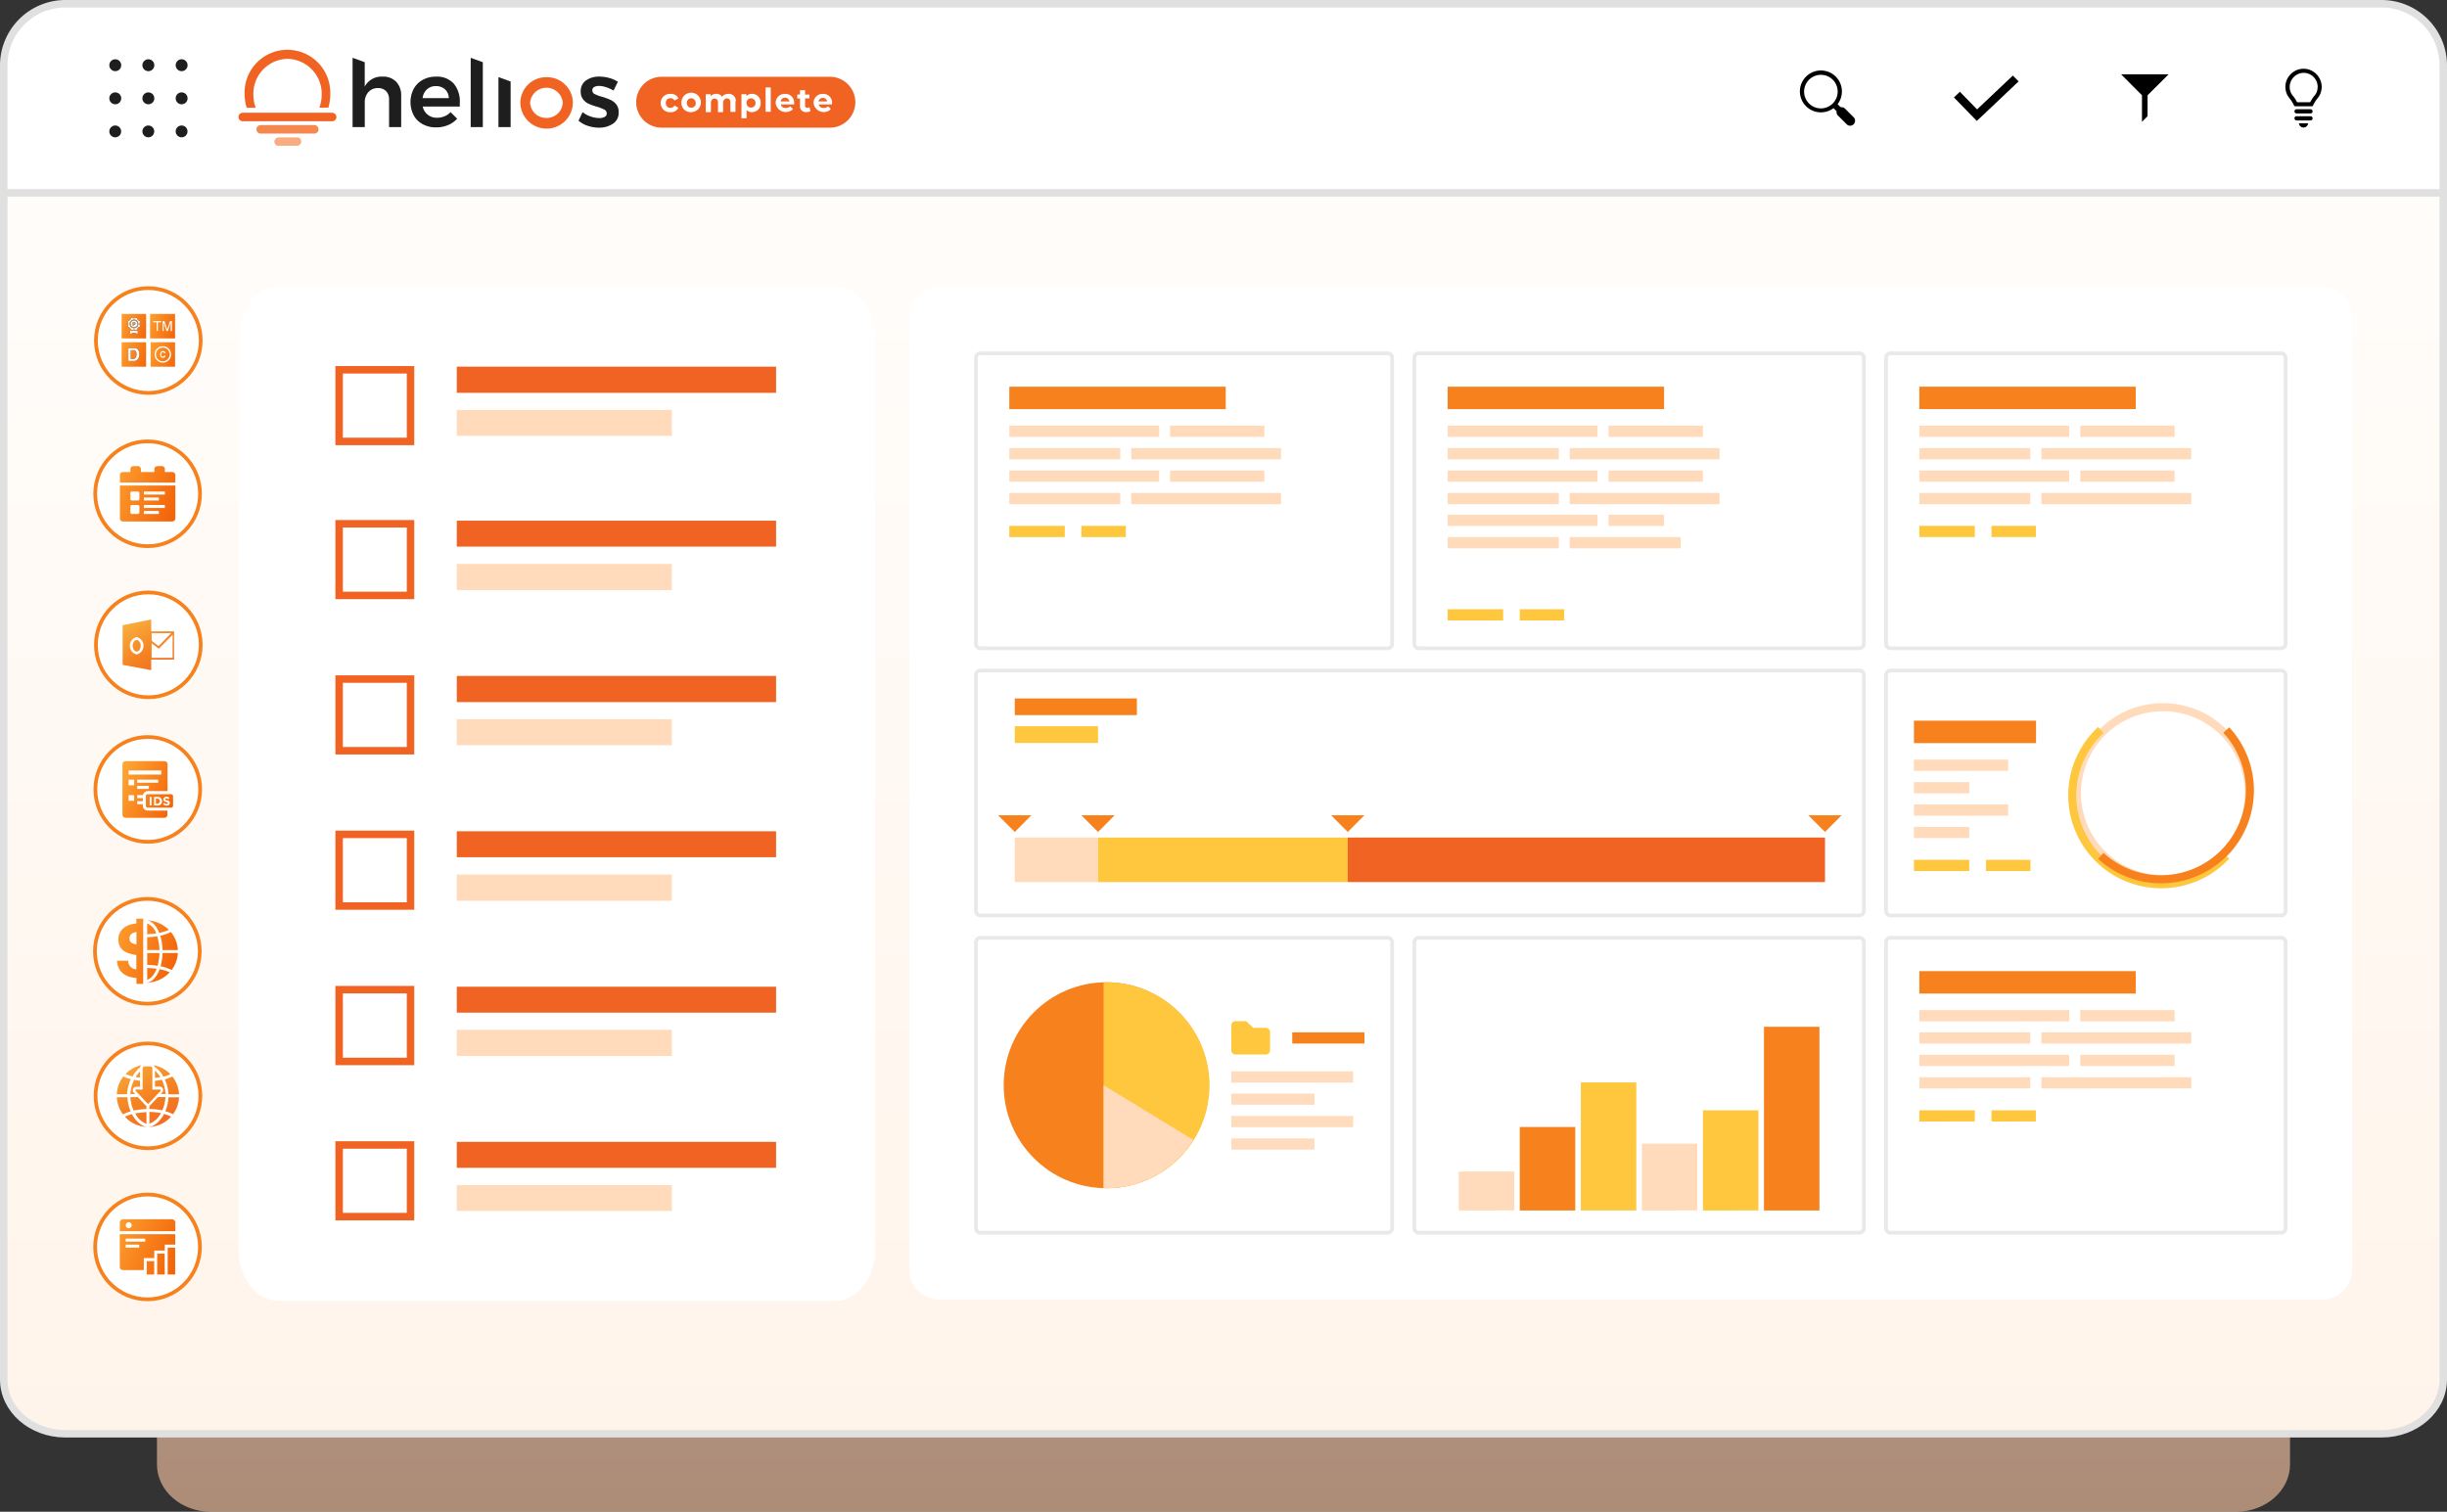 <svg xmlns="http://www.w3.org/2000/svg" xmlns:xlink="http://www.w3.org/1999/xlink" width="654.6" height="404.48" viewBox="0 0 654.6 404.48"><rect x="0" y="0" width="654.6" height="404.48" fill="#333333" stroke="none"/><defs><linearGradient id="a" x1="-31.26" y1="458.99" x2="-31.26" y2="456.6" gradientTransform="matrix(570.62, 0, 0, -290.58, 18165.91, 133513.49)" gradientUnits="userSpaceOnUse"><stop offset="0" stop-color="#fff" stop-opacity="0.62"/><stop offset="1" stop-color="#f26409" stop-opacity="0.62"/></linearGradient><linearGradient id="b" x1="-31.28" y1="459.45" x2="-31.28" y2="458.02" gradientTransform="matrix(652.6, 0, 0, -332.33, 20740.67, 152644.16)" gradientUnits="userSpaceOnUse"><stop offset="0" stop-color="#fff"/><stop offset="1" stop-color="#fff3e8"/></linearGradient><linearGradient id="c" x1="-26.91" y1="448.35" x2="-26.14" y2="446.99" gradientTransform="matrix(16.63, 0, 0, -16.5, 480.01, 7678.9)" gradientUnits="userSpaceOnUse"><stop offset="0" stop-color="#fab643"/><stop offset="0.56" stop-color="#f48222"/><stop offset="1" stop-color="#f16322"/></linearGradient><linearGradient id="d" x1="-26.82" y1="446.68" x2="-25.33" y2="446.09" gradientTransform="matrix(14.83, 0, 0, -14.82, 423.3, 6948.25)" gradientUnits="userSpaceOnUse"><stop offset="0" stop-color="#ffad38"/><stop offset="1" stop-color="#f36309"/></linearGradient><linearGradient id="e" x1="-25.92" y1="445.73" x2="-25.11" y2="444.47" gradientTransform="matrix(13.76, 0, 0, -13.56, 389.79, 6209.43)" xlink:href="#c"/><linearGradient id="f" x1="-26.09" y1="446.86" x2="-24.9" y2="446.27" gradientTransform="matrix(13.54, 0, 0, -15.11, 382.86, 6960.4)" xlink:href="#d"/><linearGradient id="g" x1="-26.84" y1="446.61" x2="-25.36" y2="446.02" gradientTransform="matrix(14.83, 0, 0, -14.82, 423.33, 6745.82)" xlink:href="#d"/><linearGradient id="h" x1="-27.19" y1="448.56" x2="-25.9" y2="447.97" gradientTransform="matrix(16.29, 0, 0, -17.44, 469.12, 8070.52)" xlink:href="#d"/><linearGradient id="i" x1="-19.82" y1="430.19" x2="-18.33" y2="429.6" gradientTransform="matrix(6.53, 0, 0, -6.53, 159.11, 2895.67)" xlink:href="#d"/><linearGradient id="j" x1="-20.11" y1="430.18" x2="-18.62" y2="429.62" gradientTransform="matrix(6.69, 0, 0, -6.53, 171.56, 2895.67)" xlink:href="#d"/><linearGradient id="k" x1="-19.82" y1="430.19" x2="-18.33" y2="429.6" gradientTransform="matrix(6.53, 0, 0, -6.53, 159.11, 2903.27)" xlink:href="#d"/><linearGradient id="l" x1="-19.82" y1="430.19" x2="-18.33" y2="429.6" gradientTransform="matrix(6.53, 0, 0, -6.53, 166.86, 2903.27)" xlink:href="#d"/></defs><path d="M42,113.9H612.61V391.79c0,7-6.46,12.69-14.42,12.69H56.41c-8,0-14.42-5.68-14.42-12.69Z" fill-rule="evenodd" fill="url(#a)"/><path d="M1,51.28H653.6V369.09c0,8-7.39,14.52-16.49,14.52H17.49C8.38,383.61,1,377.11,1,369.09Z" stroke="#e0e0e0" stroke-width="2" fill-rule="evenodd" fill="url(#b)"/><circle cx="39.58" cy="293.2" r="14.02" fill="#fff" stroke="#f7811c" stroke-width="1"/><path d="M36.88,293.53l2,2.14a.86.86,0,0,0,.29.21v.84a19.73,19.73,0,0,0-3.42.42,9.8,9.8,0,0,1-.87-3.6Zm5.37,0h2a9.66,9.66,0,0,1-.84,3.55,17.43,17.43,0,0,0-3.45-.37v-.84a.9.9,0,0,0,.27-.2Zm-4.8-4.35v1.58h-1a.93.93,0,0,0-.68,1.56l.4.42H34.89a9.56,9.56,0,0,1,1-3.82C36.38,289,36.91,289.11,37.45,289.18Zm4,0c.61-.07,1.23-.16,1.83-.29a9.71,9.71,0,0,1,1,3.81H43l.39-.41a.93.93,0,0,0,0-1.31,1,1,0,0,0-.64-.25H41.46Zm-4-2.53v1.69c-.4-.05-.8-.11-1.18-.19A7.43,7.43,0,0,1,37.45,286.69Zm4-.22a7.55,7.55,0,0,1,1.44,1.74q-.7.14-1.44.21ZM37.75,285a1.23,1.23,0,0,0-.28.6,7.72,7.72,0,0,0-2,2.4,9.55,9.55,0,0,1-1.86-.65A8.4,8.4,0,0,1,37.75,285ZM41.1,285a8.43,8.43,0,0,1,4.47,2.4,9.4,9.4,0,0,1-1.84.66,7.49,7.49,0,0,0-2.34-2.6A1.24,1.24,0,0,0,41.1,285Zm-1.92,16.5a8.28,8.28,0,0,1-5.77-2.72,8.62,8.62,0,0,1,1.9-.68c1,1.88,2.49,3.17,3.87,3.38Zm.79,0v0c1.4-.21,2.89-1.52,3.9-3.44a9.6,9.6,0,0,1,1.9.7,8.27,8.27,0,0,1-5.8,2.76Zm-.79-.83a5.44,5.44,0,0,1-3-2.75,19.4,19.4,0,0,1,3-.36Zm.79,0V297.5a16.76,16.76,0,0,1,3.08.31A5.52,5.52,0,0,1,40,300.62Zm-8.71-7.09H34.1a10.52,10.52,0,0,0,.86,3.79,8.86,8.86,0,0,0-2.06.79A8.33,8.33,0,0,1,31.26,293.53Zm0-.79A8.27,8.27,0,0,1,33,288a9.61,9.61,0,0,0,2,.75,10.49,10.49,0,0,0-1,4Zm16.63.79a8.2,8.2,0,0,1-1.61,4.54,9.56,9.56,0,0,0-2.06-.8,10.65,10.65,0,0,0,.83-3.73Zm0-.79H45.05a10.47,10.47,0,0,0-.95-4,9.51,9.51,0,0,0,2-.77A8.22,8.22,0,0,1,47.89,292.74Zm-11.47-1.28h1.73v-5.63h0a.58.58,0,0,1,.57-.57H40.2a.57.57,0,0,1,.56.57v5.64h2a.22.22,0,0,1,.23.22.2.2,0,0,1-.06.15l-3.15,3.35a.23.23,0,0,1-.32,0h0l-3.15-3.35a.23.23,0,0,1,0-.32A.25.25,0,0,1,36.42,291.46Z" fill="url(#c)"/><circle cx="39.47" cy="333.62" r="14.02" fill="#fff" stroke="#f7811c" stroke-width="1"/><path d="M32.05,329.42V327.1a.9.9,0,0,1,.9-.89H46a.91.91,0,0,1,.9.89v2.32Zm10,6h2V341h-2Zm-2.81,2h2V341h-2Zm5.62-3.6h2V341h-2Zm-10.43-5.21a.8.8,0,1,0-.8-.8h0A.8.8,0,0,0,34.45,328.61Zm-2.4,1.6H46.88V333h-2.8v1.6H41.27v2h-2.8v3.21H32.86a.81.81,0,0,1-.81-.81h0Zm1.6,1.2v.8h5.21v-.8Zm0,1.6v.8h3.61V333Z" fill="url(#d)"/><circle cx="39.68" cy="172.53" r="14.02" fill="#fff" stroke="#f7811c" stroke-width="1"/><path d="M40.45,168.93h6.11v7.55H40.45v2.83l-7.64-1.42V167.28l7.64-1.53Zm.11.5v2l1.85,1.46,3.38-3.49Zm0,2.67V176h5.62v-6.2l-3.7,3.76Zm-4,3a2.39,2.39,0,0,0,0-4.65,2.39,2.39,0,0,0,0,4.65Zm0-.78c-.56,0-1.06-.67-1.06-1.55s.5-1.55,1.06-1.55,1.07.68,1.07,1.55-.51,1.55-1.07,1.55Z" fill="url(#e)"/><circle cx="39.53" cy="211.21" r="14.02" fill="#fff" stroke="#f7811c" stroke-width="1"/><path d="M44.78,211.66H39.53a1.33,1.33,0,0,0-1.3,1.06H36.71v.82h1.5v.82h-1.5v.82h1.5v.37a1.32,1.32,0,0,0,1.33,1.33h5.24V218a.81.81,0,0,1-.81.81H33.58a.82.82,0,0,1-.82-.81V204.47a.82.82,0,0,1,.82-.82H44a.82.82,0,0,1,.82.82v7.19ZM34.4,206.13v1.1h8.74v-1.1Zm2.31,2.47v.82h5.61v-.82Zm-2.31,0v1.5h1.49v-1.5Zm0,4.15v1.5h1.49v-1.5Zm2.31-2.5v.82h3.12v-.82Zm2.82,2.25h6.26a.51.51,0,0,1,.51.51h0v2.57a.51.51,0,0,1-.51.51H39.53a.51.51,0,0,1-.51-.51h0V213a.51.51,0,0,1,.51-.51Zm.52,3h.5v-2.28h-.5Zm1.15,0h.88a1.14,1.14,0,1,0,.12-2.27h-1Zm.5-.45v-1.37h.38a.64.64,0,0,1,.68.62v.06h0a.64.64,0,0,1-.61.68H41.7Zm2.89.49c.49,0,.83-.26.83-.72s-.26-.56-.72-.68-.49-.15-.49-.31.1-.2.29-.2a1.13,1.13,0,0,1,.59.23l.26-.38a1.36,1.36,0,0,0-.84-.29.72.72,0,0,0-.79.63v.07c0,.45.29.57.75.7s.45.16.45.3-.12.21-.32.21a1,1,0,0,1-.68-.28l-.29.36a1.39,1.39,0,0,0,1,.35Z" fill="url(#f)"/><circle cx="39.49" cy="132.11" r="14.02" fill="#fff" stroke="#f7811c" stroke-width="1"/><path d="M32.08,129.91H46.91v8.8a.82.82,0,0,1-.82.81H32.89a.81.81,0,0,1-.81-.81h0Zm3.21,1.6a.4.4,0,0,0-.41.4h0v1.59a.41.41,0,0,0,.41.41h1.59a.41.41,0,0,0,.41-.41v-1.58a.41.41,0,0,0-.41-.41H35.29Zm0,3.6a.4.4,0,0,0-.41.4v1.59a.41.41,0,0,0,.41.41h1.59a.41.41,0,0,0,.41-.41v-1.58a.42.42,0,0,0-.41-.41Zm3.2-3.6v.8H44.1v-.8Zm0,3.6v.8H44.1v-.8Zm0-2v.8h4v-.8Zm0,3.6v.8h4v-.8ZM46.1,126.3a.8.8,0,0,1,.8.8h0v2H32.08v-2a.8.8,0,0,1,.8-.8h2v-.79a.81.81,0,0,1,.81-.81h1.18a.82.82,0,0,1,.82.81v.79H41.3v-.79a.81.81,0,0,1,.81-.81h1.18a.81.81,0,0,1,.81.81h0v.79Z" fill="url(#g)"/><circle cx="39.42" cy="254.52" r="14.02" fill="#fff" stroke="#f7811c" stroke-width="1"/><path d="M39.37,258.16V255h3.28a13.91,13.91,0,0,1-.51,3.4A18.36,18.36,0,0,0,39.37,258.16Zm0-7.42a17.11,17.11,0,0,0,2.68-.24,13.61,13.61,0,0,1,.6,3.68H39.37Zm0,12.17v0c1.41-.22,2.6-1.6,3.33-3.6a11,11,0,0,1,2.68.86,8.72,8.72,0,0,1-6,2.76Zm0-.83V259a19.16,19.16,0,0,1,2.51.2c-.61,1.6-1.51,2.69-2.51,2.93Zm0-15.83a8.71,8.71,0,0,1,5.79,2.53,11.07,11.07,0,0,1-2.56.82c-.74-1.85-1.88-3.12-3.23-3.33v0Zm0,.83a4.15,4.15,0,0,1,2.4,2.66,19.27,19.27,0,0,1-2.4.21v-2.87Zm8.2,7.9a8.09,8.09,0,0,1-1.67,4.55,11.29,11.29,0,0,0-2.95-1,14.17,14.17,0,0,0,.52-3.55Zm0-.79h-4.1a14.18,14.18,0,0,0-.6-3.83,11.46,11.46,0,0,0,2.84-1,8.14,8.14,0,0,1,1.86,4.78Zm-9.26-8.39v17.43H36.5v-1.57c-3.54-.24-5.06-2.12-5.22-4.62h3a2.3,2.3,0,0,0,2.19,2.32v-3.83c-3.25-.5-4.81-1.64-4.81-4.26,0-2.28,1.88-4,4.81-4.16V245.8ZM34.64,251c0,.92.34,1.41,1.86,1.7v-3.35c-1.21.17-1.86.82-1.86,1.65Z" fill="url(#h)"/><circle cx="39.68" cy="91.11" r="14.02" fill="#fff" stroke="#f7811c" stroke-width="1"/><path d="M32.54,84h6.54v6.54H32.54Z" fill="url(#i)"/><path d="M36.85,88.2v1a.11.11,0,0,1-.11.11h0l-.89-.3-.88.3a.12.12,0,0,1-.15-.08h0v-1a.59.59,0,0,0,.7.28l.34-.11.34.11a.58.58,0,0,0,.7-.29Zm-1-.06-.41.13A.35.35,0,0,1,35,88.1l-.2-.39-.38-.2a.36.36,0,0,1-.18-.43l.14-.42-.13-.41a.35.35,0,0,1,.17-.43l.39-.2.2-.39a.36.36,0,0,1,.42-.18l.41.14.41-.14a.35.35,0,0,1,.42.18l.2.39.39.2a.35.35,0,0,1,.17.43l-.13.41.13.42a.35.35,0,0,1-.17.43l-.39.2-.2.39a.34.34,0,0,1-.42.17Zm0-.34a1.15,1.15,0,0,0,0-2.3,1.15,1.15,0,1,0,0,2.3Zm0-.23a.92.92,0,1,1,.92-.92.92.92,0,0,1-.92.92Zm-.14-.42v-.3h.16a.34.34,0,0,0,.39-.3v0a.33.33,0,0,0-.33-.33h-.42v1Zm.17-.49h-.17v-.28h.17c.11,0,.17.05.17.14h0c0,.09-.06.15-.17.15Z"/><path d="M36.85,88.2v1a.11.11,0,0,1-.11.11h0l-.89-.3-.88.3a.12.12,0,0,1-.15-.08h0v-1a.59.59,0,0,0,.7.28l.34-.11.34.11a.58.58,0,0,0,.7-.29Zm-1-.06-.41.13A.35.35,0,0,1,35,88.1l-.2-.39-.38-.2a.36.36,0,0,1-.18-.43l.14-.42-.13-.41a.35.35,0,0,1,.17-.43l.39-.2.2-.39a.36.36,0,0,1,.42-.18l.41.14.41-.14a.35.35,0,0,1,.42.18l.2.39.39.2a.35.35,0,0,1,.17.43l-.13.41.13.42a.35.35,0,0,1-.17.43l-.39.2-.2.39a.34.34,0,0,1-.42.17Zm0-.34a1.15,1.15,0,0,0,0-2.3,1.15,1.15,0,1,0,0,2.3Zm0-.23a.92.92,0,1,1,.92-.92.92.92,0,0,1-.92.92Zm-.14-.42v-.3h.16a.34.34,0,0,0,.39-.3v0a.33.33,0,0,0-.33-.33h-.42v1Zm.17-.49h-.17v-.28h.17c.11,0,.17.05.17.14h0c0,.09-.06.15-.17.15Z" fill="#f9f9f9"/><path d="M40.14,84h6.69v6.54H40.14Z" fill="url(#j)"/><path d="M42.23,88.57V86.23h.9v-.32H41v.32h.9v2.34Zm1.56,0V86.33l.76,2.24h.35l.76-2.24v2.24H46V85.91h-.52l-.76,2.25L44,85.91h-.51v2.66Z" fill="#fff" fill-rule="evenodd"/><path d="M32.54,91.57h6.54v6.54H32.54Z" fill="url(#k)"/><path d="M40.29,91.57h6.54v6.54H40.29Z" fill="url(#l)"/><path d="M35.84,96.59A1.26,1.26,0,0,0,37,95.93a2.56,2.56,0,0,0,.21-1.76,1.64,1.64,0,0,0-.24-.56,1.22,1.22,0,0,0-.6-.45,2,2,0,0,0-.55-.07h-1.5v3.5ZM35.71,96H35V93.7h.67a.69.69,0,0,1,.67.28,1.8,1.8,0,0,1,.17.82,1.89,1.89,0,0,1-.12.67.72.72,0,0,1-.72.51Z"/><path d="M35.84,96.59A1.26,1.26,0,0,0,37,95.93a2.56,2.56,0,0,0,.21-1.76,1.64,1.64,0,0,0-.24-.56,1.22,1.22,0,0,0-.6-.45,2,2,0,0,0-.55-.07h-1.5v3.5ZM35.71,96H35V93.7h.67a.69.69,0,0,1,.67.28,1.8,1.8,0,0,1,.17.82,1.89,1.89,0,0,1-.12.67.72.72,0,0,1-.72.51Z" fill="#f9f9f9"/><path d="M43.56,92.63a2.2,2.2,0,1,1-2.2,2.2h0A2.2,2.2,0,0,1,43.56,92.63Zm0,.38a1.83,1.83,0,1,0,1.82,1.83A1.82,1.82,0,0,0,43.56,93Zm.06.93a.69.69,0,0,1,.51.19.54.54,0,0,1,.15.22l0,.1-.35.08,0-.06a.4.4,0,0,0-.1-.15.42.42,0,0,0-.56.06.71.71,0,0,0-.12.45.77.77,0,0,0,.12.47.41.41,0,0,0,.31.14.34.34,0,0,0,.24-.09.39.39,0,0,0,.12-.19l0-.09.34.11,0,.11a.68.68,0,0,1-.22.31.8.8,0,0,1-1-.1.91.91,0,0,1-.23-.65,1,1,0,0,1,.23-.67.75.75,0,0,1,.58-.24Z" fill="#fff" fill-rule="evenodd"/><path d="M74.47,76.68h149c5.9,0,10.68,6.2,10.68,13.84V334.21c0,7.64-4.78,13.84-10.68,13.84h-149c-5.9,0-10.68-6.2-10.68-13.84V90.52C63.79,82.88,68.57,76.68,74.47,76.68Z" fill="#fff" fill-rule="evenodd"/><path d="M122.2,98.1h85.41v7H122.2Z" fill="#f16322" fill-rule="evenodd"/><path d="M122.2,139.31h85.41v6.94H122.2Z" fill="#f16322" fill-rule="evenodd"/><path d="M122.2,109.68h57.52v6.95H122.2Z" fill="#ffdbbb" fill-rule="evenodd"/><path d="M122.2,150.88h57.52v7H122.2Z" fill="#ffdbbb" fill-rule="evenodd"/><path d="M109.82,98.94H90.72v19.17h19.1Z" fill="none" stroke="#f16322" stroke-width="2"/><path d="M109.82,140.14H90.72v19.17h19.1Z" fill="none" stroke="#f16322" stroke-width="2"/><path d="M122.2,180.85h85.41v7H122.2Z" fill="#f16322" fill-rule="evenodd"/><path d="M122.2,192.43h57.52v6.95H122.2Z" fill="#ffdbbb" fill-rule="evenodd"/><path d="M109.82,181.69H90.72v19.17h19.1Z" fill="none" stroke="#f16322" stroke-width="2"/><path d="M122.2,222.41h85.41v6.94H122.2Z" fill="#f16322" fill-rule="evenodd"/><path d="M122.2,234h57.52v7H122.2Z" fill="#ffdbbb" fill-rule="evenodd"/><path d="M109.82,223.24H90.72v19.17h19.1Z" fill="none" stroke="#f16322" stroke-width="2"/><path d="M122.2,264h85.41v6.94H122.2Z" fill="#f16322" fill-rule="evenodd"/><path d="M122.2,275.53h57.52v7H122.2Z" fill="#ffdbbb" fill-rule="evenodd"/><path d="M109.82,264.79H90.72V284h19.1Z" fill="none" stroke="#f16322" stroke-width="2"/><path d="M122.2,305.51h85.41v6.94H122.2Z" fill="#f16322" fill-rule="evenodd"/><path d="M122.2,317.08h57.52V324H122.2Z" fill="#ffdbbb" fill-rule="evenodd"/><path d="M109.82,306.34H90.72v19.17h19.1Z" fill="none" stroke="#f16322" stroke-width="2"/><path d="M251.49,76.66H621a8,8,0,0,1,8.22,7.68V340a8,8,0,0,1-8.22,7.68H251.49a8,8,0,0,1-8.22-7.68V84.34A8,8,0,0,1,251.49,76.66Z" fill="#fff" fill-rule="evenodd"/><path d="M271.47,186.86h32.66v4.47H271.47Z" fill="#f7811c" fill-rule="evenodd"/><path d="M271.47,194.31h22.27v4.47H271.47Z" fill="#ffc73e" fill-rule="evenodd"/><path d="M262.28,179.41H497.4a1.2,1.2,0,0,1,1.2,1.2h0v63.12a1.2,1.2,0,0,1-1.2,1.2H262.28a1.2,1.2,0,0,1-1.2-1.2V180.62a1.21,1.21,0,0,1,1.2-1.21Z" fill="none" stroke="#e9e9e9"/><path d="M262.28,94.53H371.21a1.19,1.19,0,0,1,1.2,1.2v76.52a1.19,1.19,0,0,1-1.2,1.2H262.28a1.2,1.2,0,0,1-1.2-1.2V95.73a1.2,1.2,0,0,1,1.2-1.2Z" fill="none" stroke="#e9e9e9"/><path d="M512,192.82h32.66v6H512Z" fill="#f7811c" fill-rule="evenodd"/><path d="M512,203.24H537.2v3H512Zm0,6H526.8v3H512Zm0,6H537.2v3H512Zm0,6H526.8v3H512Z" fill="#ffdbbb" fill-rule="evenodd"/><path d="M512,230.05H526.8v3H512Zm19.3,0h11.87v3H531.26Z" fill="#ffc73e" fill-rule="evenodd"/><path d="M262.28,250.9H371.21a1.19,1.19,0,0,1,1.2,1.2v76.52a1.2,1.2,0,0,1-1.2,1.2H262.28a1.2,1.2,0,0,1-1.2-1.2h0V252.1a1.2,1.2,0,0,1,1.2-1.2Z" fill="none" stroke="#e9e9e9"/><path d="M379.56,94.53H497.4a1.2,1.2,0,0,1,1.2,1.2h0v76.52a1.2,1.2,0,0,1-1.2,1.2H379.56a1.19,1.19,0,0,1-1.2-1.2V95.73A1.19,1.19,0,0,1,379.56,94.53Z" fill="none" stroke="#e9e9e9"/><path d="M379.56,250.9H497.4a1.2,1.2,0,0,1,1.2,1.2h0v76.52a1.2,1.2,0,0,1-1.2,1.2H379.56a1.2,1.2,0,0,1-1.2-1.2h0V252.1a1.19,1.19,0,0,1,1.19-1.2Z" fill="none" stroke="#e9e9e9"/><path d="M505.74,94.53H610.22a1.2,1.2,0,0,1,1.2,1.2h0v76.52a1.2,1.2,0,0,1-1.2,1.2H505.74a1.19,1.19,0,0,1-1.2-1.19h0V95.73a1.2,1.2,0,0,1,1.2-1.2Z" fill="none" stroke="#e9e9e9"/><path d="M505.74,250.9H610.22a1.2,1.2,0,0,1,1.2,1.2h0v76.52a1.2,1.2,0,0,1-1.2,1.2H505.74a1.2,1.2,0,0,1-1.2-1.2h0V252.1a1.2,1.2,0,0,1,1.2-1.2Z" fill="none" stroke="#e9e9e9"/><path d="M505.74,179.41H610.22a1.2,1.2,0,0,1,1.2,1.2h0v63.12a1.2,1.2,0,0,1-1.2,1.2H505.74a1.2,1.2,0,0,1-1.2-1.2h0V180.62a1.2,1.2,0,0,1,1.19-1.21Z" fill="none" stroke="#e9e9e9"/><path d="M271.47,224.09h22.27V236H271.47Z" fill="#ffdbbb" fill-rule="evenodd"/><path d="M293.74,224.09h66.8V236h-66.8Z" fill="#ffc73e" fill-rule="evenodd"/><path d="M360.54,224.09H488.21V236H360.54Z" fill="#f16322" fill-rule="evenodd"/><path d="M293.74,222.6l-4.46-4.47h8.91Z" fill="#f7811c" fill-rule="evenodd"/><path d="M271.47,222.6,267,218.13h8.91Z" fill="#f7811c" fill-rule="evenodd"/><path d="M360.54,222.6l-4.45-4.47H365Z" fill="#f7811c" fill-rule="evenodd"/><path d="M488.21,222.6l-4.46-4.47h8.91Z" fill="#f7811c" fill-rule="evenodd"/><path d="M594.92,196a23,23,0,1,0,6.69,16.22A22.74,22.74,0,0,0,594.92,196Z" fill="none" stroke="#ffdbbb" stroke-width="2.16"/><path d="M595.56,229A23.79,23.79,0,1,1,562,195.32h0" fill="none" stroke="#ffc73e" stroke-width="2.16"/><path d="M595.56,195.33A23.79,23.79,0,0,1,562,229h0" fill="none" stroke="#f7811c" stroke-width="2.16"/><path d="M270,103.46h57.9v6H270Z" fill="#f7811c" fill-rule="evenodd"/><path d="M270,113.89h40.08v3H270Zm0,6h29.69v3H270Zm0,6h40.08v3H270Zm0,6h29.69v3H270Z" fill="#ffdbbb" fill-rule="evenodd"/><path d="M313,113.89h25.23v3H313Zm-10.4,6h40.09v3H302.64Zm10.4,6h25.23v3H313Zm-10.4,6h40.09v3H302.64Z" fill="#ffdbbb" fill-rule="evenodd"/><path d="M270,140.69h14.84v3H270Zm19.3,0h11.87v3H289.28Z" fill="#ffc73e" fill-rule="evenodd"/><path d="M387.27,103.46h57.89v6H387.27Z" fill="#f7811c" fill-rule="evenodd"/><path d="M387.27,113.89h40.08v3H387.27Zm0,6H417v3H387.27Zm0,6h40.08v3H387.27Zm0,6H417v3H387.27Z" fill="#ffdbbb" fill-rule="evenodd"/><path d="M430.31,113.89h25.24v3H430.31Zm-10.39,6H460v3H419.92Zm10.39,6h25.24v3H430.31Zm-10.39,6H460v3H419.92Z" fill="#ffdbbb" fill-rule="evenodd"/><path d="M387.27,137.71h40.08v3H387.27Zm0,6H417v3H387.27Z" fill="#ffdbbb" fill-rule="evenodd"/><path d="M430.31,137.71h14.85v3H430.31Zm-10.39,6h29.69v3H419.92Z" fill="#ffdbbb" fill-rule="evenodd"/><path d="M387.27,163h14.84v3H387.27Zm19.3,0h11.87v3H406.56Z" fill="#ffc73e" fill-rule="evenodd"/><path d="M513.44,103.46h57.9v6h-57.9Z" fill="#f7811c" fill-rule="evenodd"/><path d="M513.44,113.89h40.09v3H513.44Zm0,6h29.69v3H513.44Zm0,6h40.09v3H513.44Zm0,6h29.69v3H513.44Z" fill="#ffdbbb" fill-rule="evenodd"/><path d="M556.49,113.89h25.24v3H556.49Zm-10.39,6h40.08v3H546.1Zm10.39,6h25.24v3H556.49Zm-10.39,6h40.08v3H546.1Z" fill="#ffdbbb" fill-rule="evenodd"/><path d="M513.44,140.69h14.85v3H513.44Zm19.3,0h11.88v3H532.74Z" fill="#ffc73e" fill-rule="evenodd"/><path d="M513.44,259.83h57.9v6h-57.9Z" fill="#f7811c" fill-rule="evenodd"/><path d="M513.44,270.26h40.09v3H513.44Zm0,5.95h29.69v3H513.44Zm0,6h40.09v3H513.44Zm0,6h29.69v3H513.44Z" fill="#ffdbbb" fill-rule="evenodd"/><path d="M556.49,270.26h25.24v3H556.49Zm-10.39,5.95h40.08v3H546.1Zm10.39,6h25.24v3H556.49Zm-10.39,6h40.08v3H546.1Z" fill="#ffdbbb" fill-rule="evenodd"/><path d="M513.44,297.06h14.85v3H513.44Zm19.3,0h11.88v3H532.74Z" fill="#ffc73e" fill-rule="evenodd"/><ellipse cx="295.96" cy="290.36" rx="27.46" ry="27.55" fill="#f7811c"/><path d="M295.22,317.9V262.82H296a27.55,27.55,0,0,1,0,55.1Z" fill="#ffc73e" fill-rule="evenodd"/><path d="M295.22,317.9V290.36l24,14.63A27.45,27.45,0,0,1,296,317.91Z" fill="#ffdbbb" fill-rule="evenodd"/><path d="M335.31,275h3.26a1.15,1.15,0,0,1,1.19,1.12v4.91a1.15,1.15,0,0,1-1.19,1.12h-8a1.15,1.15,0,0,1-1.19-1.12v-6.7a1.15,1.15,0,0,1,1.19-1.11h2.77Z" fill="#ffc73e" fill-rule="evenodd"/><path d="M329.37,286.64H362v3H329.37Zm0,5.95h22.26v3H329.37Zm0,6H362v3H329.37Zm0,6h22.26v3H329.37Z" fill="#ffdcbd" fill-rule="evenodd"/><path d="M345.69,276.21H365v3h-19.3Z" fill="#f7811c" fill-rule="evenodd"/><path d="M390.23,313.44h14.85v10.43H390.23Z" fill="#ffdbbb" fill-rule="evenodd"/><path d="M406.56,301.53H421.4v22.34H406.56Z" fill="#f7811c" fill-rule="evenodd"/><path d="M422.89,289.61h14.84v34.26H422.89Z" fill="#ffc73e" fill-rule="evenodd"/><path d="M439.22,306h14.84v17.87H439.22Z" fill="#ffdbbb" fill-rule="evenodd"/><path d="M455.55,297.06h14.84v26.81H455.55Z" fill="#ffc73e" fill-rule="evenodd"/><path d="M471.88,274.72h14.84v49.15H471.88Z" fill="#f7811c" fill-rule="evenodd"/><path d="M17.49,1H637.11A16.51,16.51,0,0,1,653.6,17.53V51.61H1V17.53A16.51,16.51,0,0,1,17.49,1Z" fill="#fff" stroke="#e0e0e0" stroke-width="2" fill-rule="evenodd"/><path d="M518.88,13.78h24.91V38.69H518.88Z" fill="none"/><path d="M538.46,20.22l-9.57,9.05-4.6-4.72-1.59,1.52,6.11,6.28,1.61-1.5L540,21.78Z"/><path d="M561.32,13.78h24.92V38.69H561.32Z" fill="none"/><path d="M580.13,19.88H567.42L573,25.49v7.1l1.5-1.5v-5.6Z"/><path d="M603.77,13.78h24.91V38.69H603.77Z" fill="none"/><path d="M614.36,29.23h3.73a.56.56,0,1,1,0,1.12h-3.73a.57.57,0,0,1-.57-.56.56.56,0,0,1,.56-.56Z"/><path d="M614.36,31.1h3.73a.56.56,0,1,1,0,1.12h-3.73a.57.57,0,0,1-.57-.56.56.56,0,0,1,.56-.56Z"/><path d="M615,33a1.21,1.21,0,0,0,1.31,1.11A1.22,1.22,0,0,0,617.44,33Z"/><path d="M616.22,18.39h0a4.9,4.9,0,0,0-4.86,4.8v.16A5.14,5.14,0,0,0,611.7,25a5,5,0,0,0,.84,1.38,9.49,9.49,0,0,1,1.14,1.85.35.35,0,0,0,.34.21h4.41a.35.35,0,0,0,.33-.21,9.49,9.49,0,0,1,1.14-1.85,4.55,4.55,0,0,0,.85-1.38,5.39,5.39,0,0,0,.33-1.68v-.17A4.89,4.89,0,0,0,616.22,18.39ZM620,23.34a4.18,4.18,0,0,1-.26,1.31,3.07,3.07,0,0,1-.64,1A7.77,7.77,0,0,0,618,27.36h-3.5a9.25,9.25,0,0,0-1.08-1.68,3.56,3.56,0,0,1-.9-2.34v-.15a3.78,3.78,0,0,1,3.74-3.7h0a3.75,3.75,0,0,1,3.74,3.7v.15Z"/><path d="M476.43,13.78h24.92V38.69H476.43Z" fill="none"/><path d="M495.9,31.4l-2.34-2.34a1.31,1.31,0,0,0-1.16-.36l-.82-.82a5.62,5.62,0,1,0-10.09-3.44,5.62,5.62,0,0,0,9,4.49l.83.82a1.28,1.28,0,0,0,.35,1.16l2.34,2.34a1.31,1.31,0,0,0,1.85,0l0,0A1.34,1.34,0,0,0,495.9,31.4ZM487.11,29a4.49,4.49,0,1,1,4.49-4.49h0A4.5,4.5,0,0,1,487.11,29Z"/><path d="M30.83,33.58a1.58,1.58,0,1,1-1.58,1.58,1.58,1.58,0,0,1,1.58-1.58Zm8.85,0a1.58,1.58,0,1,1-1.58,1.58,1.59,1.59,0,0,1,1.58-1.58Zm8.86,0A1.58,1.58,0,1,1,47,35.16a1.58,1.58,0,0,1,1.58-1.58ZM30.83,24.72a1.59,1.59,0,1,1-1.58,1.58,1.58,1.58,0,0,1,1.58-1.58Zm8.85,0A1.59,1.59,0,1,1,38.1,26.3a1.59,1.59,0,0,1,1.58-1.58Zm8.86,0A1.59,1.59,0,1,1,47,26.3a1.58,1.58,0,0,1,1.58-1.58ZM30.83,15.86a1.59,1.59,0,1,1-1.58,1.58,1.58,1.58,0,0,1,1.58-1.58Zm8.85,0a1.59,1.59,0,1,1-1.58,1.58,1.59,1.59,0,0,1,1.58-1.58Zm8.86,0A1.59,1.59,0,1,1,47,17.44a1.58,1.58,0,0,1,1.58-1.58Z" fill="#1e1e1e" fill-rule="evenodd"/><path d="M116.59,20.51a7.19,7.19,0,0,0-3.52.86,6.09,6.09,0,0,0-2.4,2.4,7.72,7.72,0,0,0,0,7.08,5.82,5.82,0,0,0,2.41,2.38,7.3,7.3,0,0,0,3.6.85,8.1,8.1,0,0,0,3.19-.62,6.77,6.77,0,0,0,2.43-1.7L120.53,30a4.61,4.61,0,0,1-1.63,1.12,5.26,5.26,0,0,1-2,.38,3.76,3.76,0,0,1-3.82-3H123v-1a7.41,7.41,0,0,0-1.61-5.12A6,6,0,0,0,116.59,20.51Zm-3.54,5.74a3.74,3.74,0,0,1,1.17-2.35,3.44,3.44,0,0,1,2.39-.86,3.55,3.55,0,0,1,2.45.87,3.28,3.28,0,0,1,1,2.34Z" fill="#1e1e1e"/><path d="M164.87,27.94a4.29,4.29,0,0,0-1.55-1.22,19.19,19.19,0,0,0-2.3-.84,9.9,9.9,0,0,1-1.93-.71,1.05,1.05,0,0,1-.63-1,.92.92,0,0,1,.48-.88,2.6,2.6,0,0,1,1.31-.3,6.36,6.36,0,0,1,1.88.34,9.59,9.59,0,0,1,2,.9l1.16-2.35A8,8,0,0,0,163,20.87a9.25,9.25,0,0,0-2.61-.37,6,6,0,0,0-3.6,1,3.43,3.43,0,0,0-1.44,3A3.25,3.25,0,0,0,156,26.6a4,4,0,0,0,1.48,1.17,16.9,16.9,0,0,0,2.2.78,12.05,12.05,0,0,1,2,.78,1.14,1.14,0,0,1,.63,1,1,1,0,0,1-.55.94,2.83,2.83,0,0,1-1.43.32,7.48,7.48,0,0,1-2.38-.44A6.41,6.41,0,0,1,155.86,30l-1.1,2.28a7.08,7.08,0,0,0,2.5,1.39,9.63,9.63,0,0,0,3,.49A6.59,6.59,0,0,0,164,33.08a3.41,3.41,0,0,0,1.49-3A3.27,3.27,0,0,0,164.87,27.94Z" fill="#1e1e1e"/><path d="M146.2,20.66a6.88,6.88,0,0,0-7,6.73,7,7,0,0,0,14.05,0A6.89,6.89,0,0,0,146.2,20.66Zm0,10.89a4.28,4.28,0,0,1-4.39-4.15h0a4.39,4.39,0,0,1,8.73,0,4.27,4.27,0,0,1-4.34,4.16Z" fill="#f16322"/><path d="M106,21.89a4.76,4.76,0,0,0-3.61-1.39,5.09,5.09,0,0,0-4.82,2.67V16.64l-3.25-1.18V34h3.26V27.42a4,4,0,0,1,.94-2.75,3.33,3.33,0,0,1,2.58-1.1,2.94,2.94,0,0,1,2.18.81,3.09,3.09,0,0,1,.8,2.23V34h3.24V25.65A5.24,5.24,0,0,0,106,21.89Z" fill="#1e1e1e"/><path d="M125.92,34h3.24V16.65l-3.24-1.19Z" fill="#1e1e1e"/><path d="M133.34,34h3.26V21.81l-3.26-1.18Z" fill="#1e1e1e"/><path d="M68.41,28.83a9.72,9.72,0,0,1-.63-3.54,9.34,9.34,0,0,1,9.11-9.55h0a9.35,9.35,0,0,1,9.17,9.53v0a10.16,10.16,0,0,1-.63,3.54h2.4a12.14,12.14,0,0,0,.52-3.54,11.47,11.47,0,1,0-22.92,0A12.2,12.2,0,0,0,66,28.84Z" fill="#f16322"/><path d="M88.84,32.44H65.05a1.14,1.14,0,0,1-.22-2.27h.06a.43.43,0,0,1,.16,0h23.8A1.14,1.14,0,0,1,89,32.44Z" fill="#f16322"/><path d="M84.08,33.47H69.74a1.14,1.14,0,0,0-.15,2.27H84.08a1.14,1.14,0,0,0,.15-2.27h-.15" fill="#f5884f"/><path d="M79.45,36.77h-5A1.14,1.14,0,0,0,74.22,39h5.23a1.14,1.14,0,0,0,0-2.28" fill="#f8ac80"/><path d="M177,20.54h45a6.81,6.81,0,0,1,0,13.62H177a6.81,6.81,0,0,1,0-13.62Z" fill="#f16322"/><path d="M176.74,27.56a2.44,2.44,0,0,1,2.44-2.44h.2a2.15,2.15,0,0,1,2.11,1.2l-1.06.57a1.18,1.18,0,0,0-1.06-.62,1.19,1.19,0,0,0-1.25,1.15h0a.38.38,0,0,0,0,.15,1.19,1.19,0,0,0,1.11,1.29.33.33,0,0,0,.14,0,1.18,1.18,0,0,0,1.06-.62l1.06.58a2.2,2.2,0,0,1-2.12,1.2,2.45,2.45,0,0,1-2.62-2.25h0A1.85,1.85,0,0,1,176.74,27.56Z" fill="#fff"/><path d="M182.3,27.56A2.6,2.6,0,1,1,185.06,30h-.16a2.44,2.44,0,0,1-2.6-2.26Zm3.8,0A1.22,1.22,0,0,0,185,26.29a1.2,1.2,0,0,0-1.26,1.09.54.54,0,0,0,0,.18,1.2,1.2,0,0,0,1.15,1.26,1.22,1.22,0,0,0,1.26-1.09.91.91,0,0,0,0-.17Z" fill="#fff"/><path d="M196.75,27.24v2.7h-1.36v-2.5c0-.76-.35-1.11-.9-1.11s-1.05.39-1.05,1.25V30h-1.37v-2.5c0-.77-.32-1.12-.9-1.12s-1,.4-1,1.26V30h-1.37V25.2h1.31v.54a1.89,1.89,0,0,1,1.48-.63,1.78,1.78,0,0,1,1.56.77,2.12,2.12,0,0,1,1.7-.77,1.87,1.87,0,0,1,2,1.76A2.23,2.23,0,0,1,196.75,27.24Z" fill="#fff"/><path d="M203.49,27.56A2.3,2.3,0,0,1,201.33,30h-.2a1.86,1.86,0,0,1-1.42-.57v2.22h-1.36V25.2h1.34v.54a1.84,1.84,0,0,1,1.47-.63,2.29,2.29,0,0,1,2.33,2.26Zm-1.39,0a1.19,1.19,0,0,0-1.16-1.25,1.21,1.21,0,0,0-1.24,1v.25a1.21,1.21,0,0,0,2.4.24,1,1,0,0,0,0-.24Z" fill="#fff"/><path d="M204.81,23.4h1.37v6.51h-1.37Z" fill="#fff"/><path d="M212.43,27.94h-3.57a1.26,1.26,0,0,0,1.35.95,1.61,1.61,0,0,0,1.19-.46l.73.79a2.77,2.77,0,0,1-3.9-.08,2.8,2.8,0,0,1-.74-1.58,2.4,2.4,0,0,1,2.37-2.44H210a2.35,2.35,0,0,1,2.45,2.21v.24A2.36,2.36,0,0,1,212.43,27.94Zm-3.59-.8h2.33a1.18,1.18,0,0,0-1.35-1A1.19,1.19,0,0,0,208.84,27.14Z" fill="#fff"/><path d="M216.85,29.69a2,2,0,0,1-1.12.3A1.56,1.56,0,0,1,214,28.66a1.53,1.53,0,0,1,0-.37V26.35h-.72V25.3H214V24.15h1.37v1.16h1.18v1h-1.18v1.92a.55.55,0,0,0,.47.62h.12a.91.91,0,0,0,.55-.18Z" fill="#fff"/><path d="M222.53,27.94H219a1.26,1.26,0,0,0,1.36.95,1.57,1.57,0,0,0,1.18-.46l.73.79a2.75,2.75,0,0,1-3.89-.08,2.81,2.81,0,0,1-.75-1.58A2.41,2.41,0,0,1,220,25.12h.14a2.34,2.34,0,0,1,2.45,2.21v.24A2.36,2.36,0,0,1,222.53,27.94Zm-3.58-.8h2.32a1.18,1.18,0,0,0-2.32,0Z" fill="#fff"/></svg>